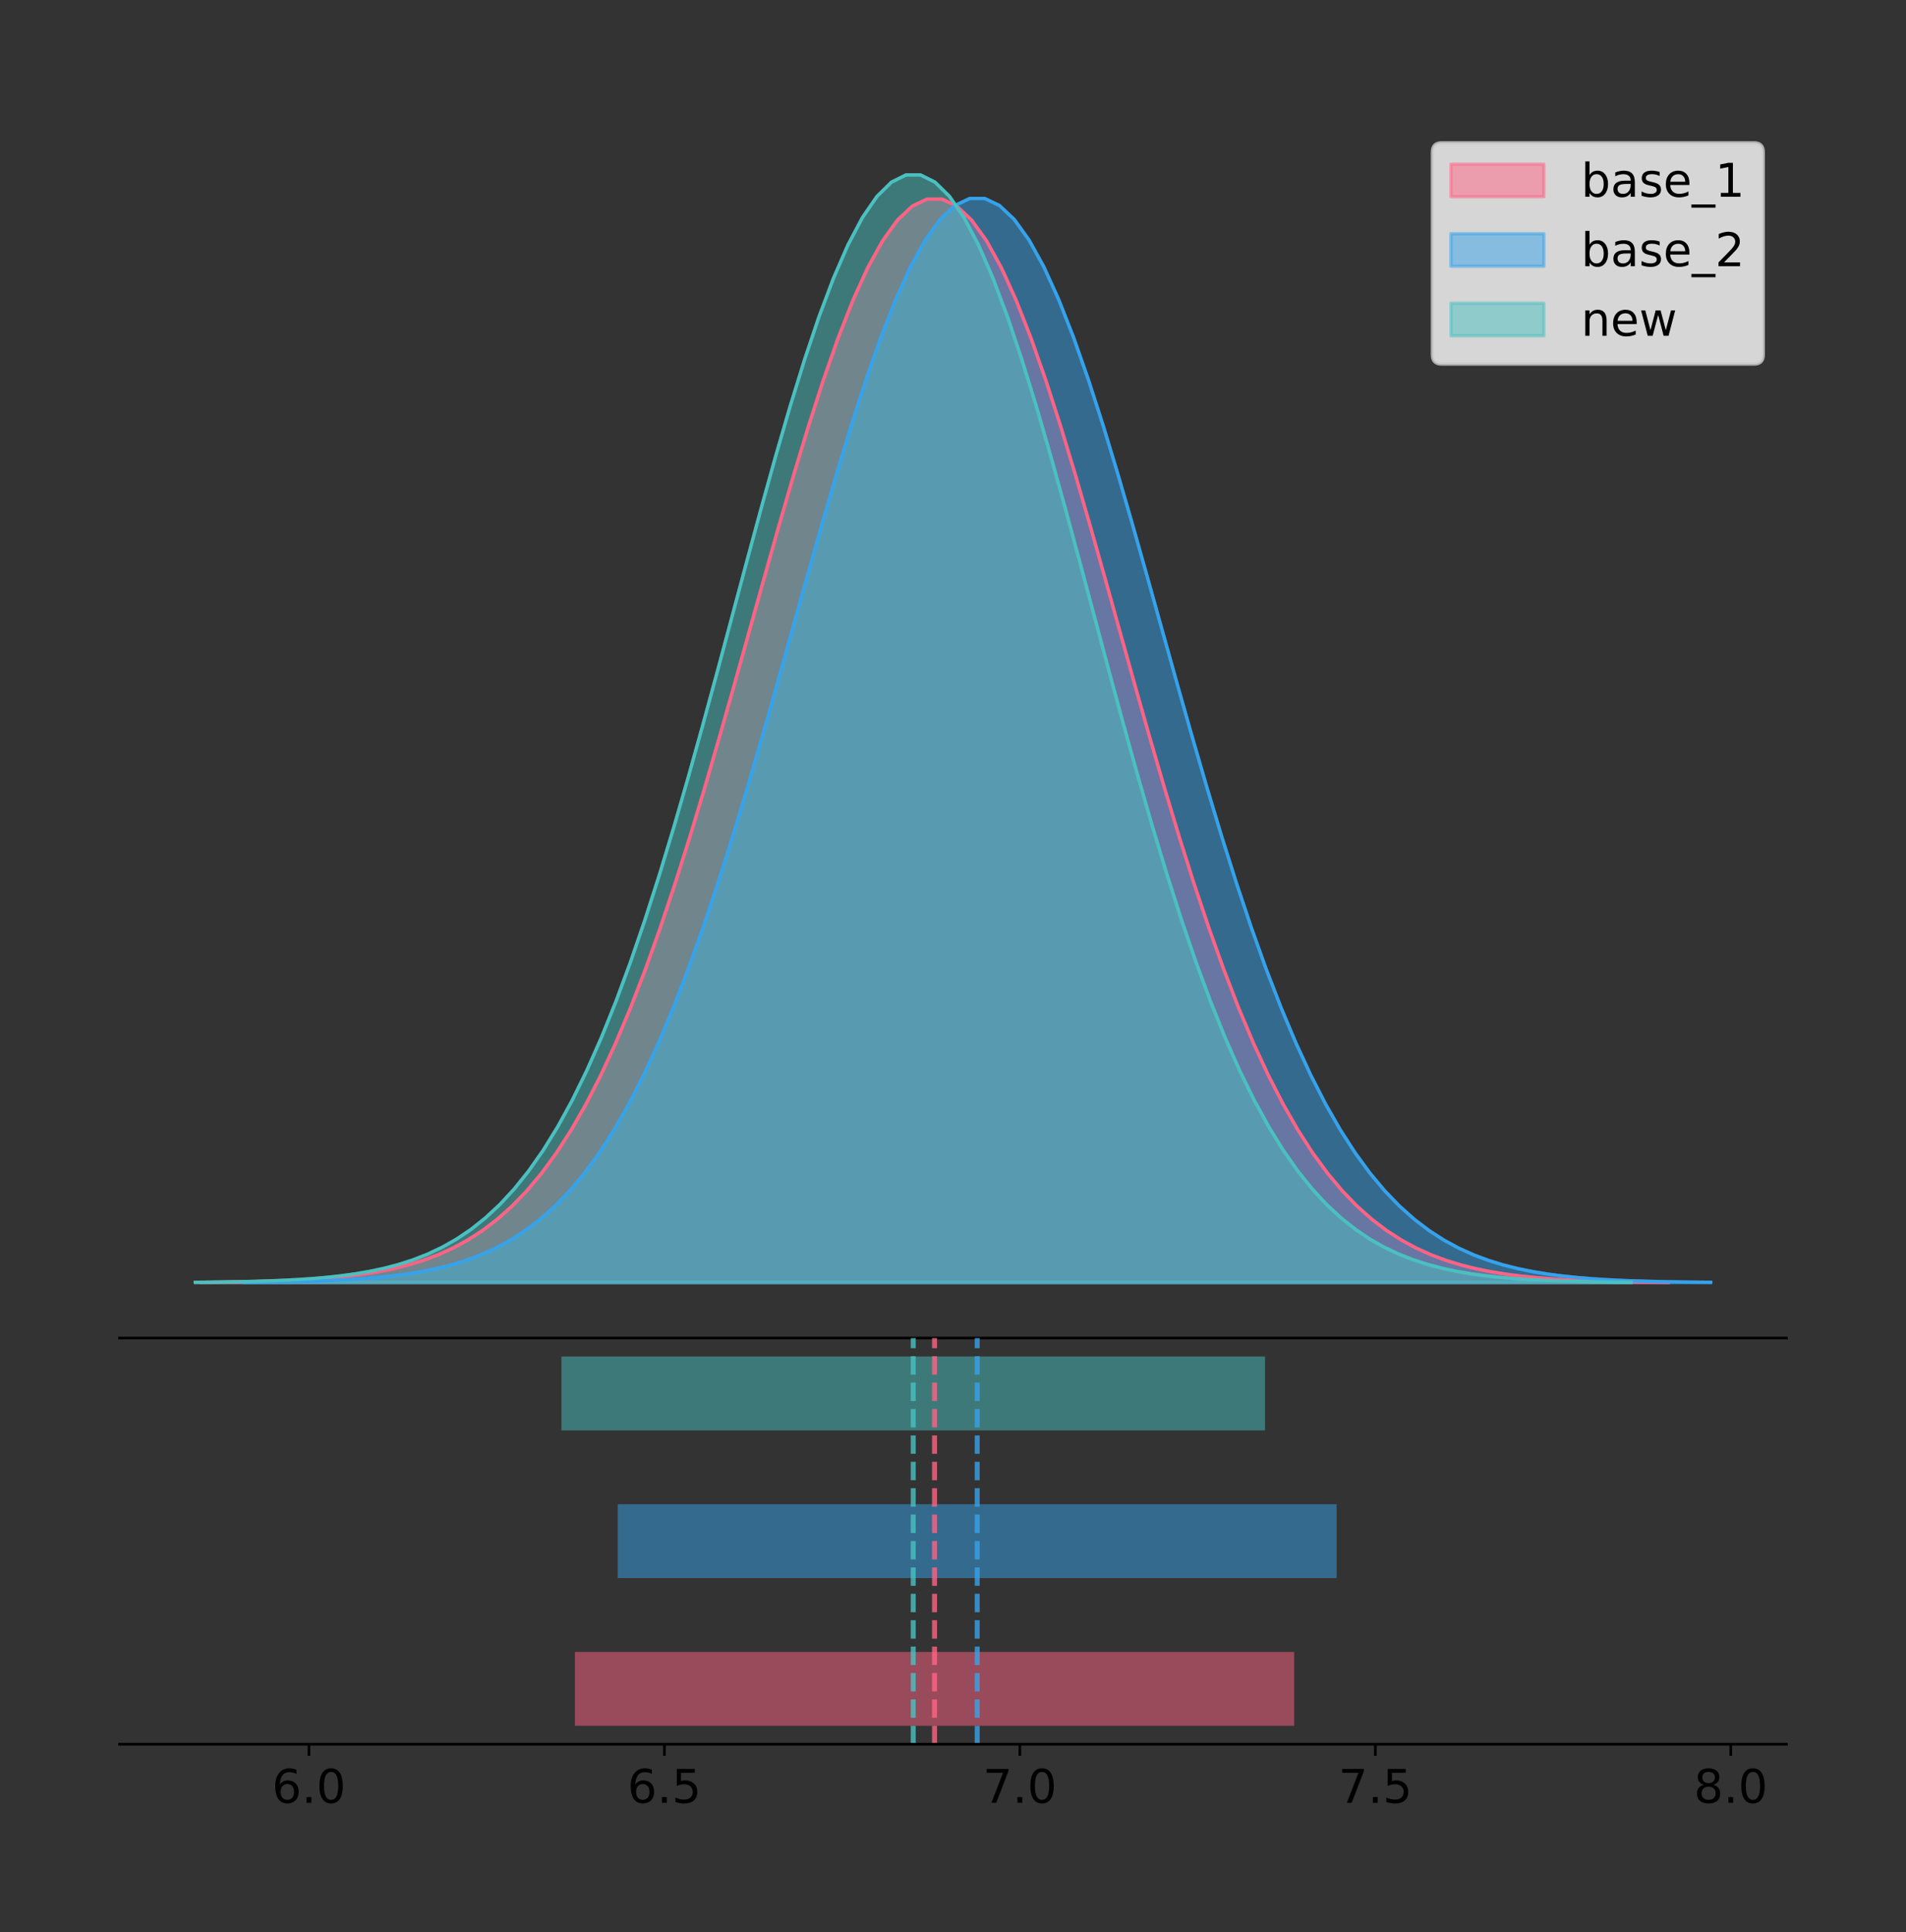 <?xml version="1.0" encoding="utf-8" standalone="no"?>
<!DOCTYPE svg PUBLIC "-//W3C//DTD SVG 1.1//EN"
  "http://www.w3.org/Graphics/SVG/1.1/DTD/svg11.dtd">
<!-- Created with matplotlib (https://matplotlib.org/) -->
<svg height="581.789pt" version="1.1" viewBox="0 0 574.2 581.789" width="574.2pt" xmlns="http://www.w3.org/2000/svg" xmlns:xlink="http://www.w3.org/1999/xlink">
 <rect x="0" y="0" width="574.2" height="581.789" fill="#333333" stroke="none"/>
 <defs>
  <style type="text/css">
*{stroke-linecap:butt;stroke-linejoin:round;}
  </style>
 </defs>
 <g id="figure_1">
  <g id="patch_1">
   <path d="M 0 581.789 
L 574.2 581.789 
L 574.2 0 
L 0 0 
z
" style="fill:none;"/>
  </g>
  <g id="axes_1">
   <g id="patch_2">
    <path d="M 36 402.93 
L 538.2 402.93 
L 538.2 36 
L 36 36 
z
" style="fill:none;"/>
   </g>
   <g id="PolyCollection_1">
    <defs>
     <path d="M 60.433 -195.538 
L 60.433 -195.648 
L 64.9 -195.689 
L 69.366 -195.744 
L 73.833 -195.819 
L 78.3 -195.917 
L 82.767 -196.046 
L 87.234 -196.215 
L 91.701 -196.435 
L 96.168 -196.718 
L 100.635 -197.08 
L 105.102 -197.541 
L 109.568 -198.121 
L 114.035 -198.849 
L 118.502 -199.754 
L 122.969 -200.871 
L 127.436 -202.241 
L 131.903 -203.907 
L 136.37 -205.919 
L 140.837 -208.332 
L 145.303 -211.203 
L 149.77 -214.592 
L 154.237 -218.565 
L 158.704 -223.185 
L 163.171 -228.515 
L 167.638 -234.617 
L 172.105 -241.547 
L 176.572 -249.353 
L 181.039 -258.074 
L 185.505 -267.735 
L 189.972 -278.347 
L 194.439 -289.899 
L 198.906 -302.364 
L 203.373 -315.688 
L 207.84 -329.794 
L 212.307 -344.58 
L 216.774 -359.918 
L 221.241 -375.653 
L 225.707 -391.611 
L 230.174 -407.593 
L 234.641 -423.385 
L 239.108 -438.76 
L 243.575 -453.483 
L 248.042 -467.316 
L 252.509 -480.027 
L 256.976 -491.394 
L 261.442 -501.213 
L 265.909 -509.303 
L 270.376 -515.51 
L 274.843 -519.716 
L 279.31 -521.84 
L 283.777 -521.84 
L 288.244 -519.716 
L 292.711 -515.51 
L 297.178 -509.303 
L 301.644 -501.213 
L 306.111 -491.394 
L 310.578 -480.027 
L 315.045 -467.316 
L 319.512 -453.483 
L 323.979 -438.76 
L 328.446 -423.385 
L 332.913 -407.593 
L 337.379 -391.611 
L 341.846 -375.653 
L 346.313 -359.918 
L 350.78 -344.58 
L 355.247 -329.794 
L 359.714 -315.688 
L 364.181 -302.364 
L 368.648 -289.899 
L 373.115 -278.347 
L 377.581 -267.735 
L 382.048 -258.074 
L 386.515 -249.353 
L 390.982 -241.547 
L 395.449 -234.617 
L 399.916 -228.515 
L 404.383 -223.185 
L 408.85 -218.565 
L 413.316 -214.592 
L 417.783 -211.203 
L 422.25 -208.332 
L 426.717 -205.919 
L 431.184 -203.907 
L 435.651 -202.241 
L 440.118 -200.871 
L 444.585 -199.754 
L 449.052 -198.849 
L 453.518 -198.121 
L 457.985 -197.541 
L 462.452 -197.08 
L 466.919 -196.718 
L 471.386 -196.435 
L 475.853 -196.215 
L 480.32 -196.046 
L 484.787 -195.917 
L 489.254 -195.819 
L 493.72 -195.744 
L 498.187 -195.689 
L 502.654 -195.648 
L 502.654 -195.538 
L 502.654 -195.538 
L 498.187 -195.538 
L 493.72 -195.538 
L 489.254 -195.538 
L 484.787 -195.538 
L 480.32 -195.538 
L 475.853 -195.538 
L 471.386 -195.538 
L 466.919 -195.538 
L 462.452 -195.538 
L 457.985 -195.538 
L 453.518 -195.538 
L 449.052 -195.538 
L 444.585 -195.538 
L 440.118 -195.538 
L 435.651 -195.538 
L 431.184 -195.538 
L 426.717 -195.538 
L 422.25 -195.538 
L 417.783 -195.538 
L 413.316 -195.538 
L 408.85 -195.538 
L 404.383 -195.538 
L 399.916 -195.538 
L 395.449 -195.538 
L 390.982 -195.538 
L 386.515 -195.538 
L 382.048 -195.538 
L 377.581 -195.538 
L 373.115 -195.538 
L 368.648 -195.538 
L 364.181 -195.538 
L 359.714 -195.538 
L 355.247 -195.538 
L 350.78 -195.538 
L 346.313 -195.538 
L 341.846 -195.538 
L 337.379 -195.538 
L 332.913 -195.538 
L 328.446 -195.538 
L 323.979 -195.538 
L 319.512 -195.538 
L 315.045 -195.538 
L 310.578 -195.538 
L 306.111 -195.538 
L 301.644 -195.538 
L 297.178 -195.538 
L 292.711 -195.538 
L 288.244 -195.538 
L 283.777 -195.538 
L 279.31 -195.538 
L 274.843 -195.538 
L 270.376 -195.538 
L 265.909 -195.538 
L 261.442 -195.538 
L 256.976 -195.538 
L 252.509 -195.538 
L 248.042 -195.538 
L 243.575 -195.538 
L 239.108 -195.538 
L 234.641 -195.538 
L 230.174 -195.538 
L 225.707 -195.538 
L 221.241 -195.538 
L 216.774 -195.538 
L 212.307 -195.538 
L 207.84 -195.538 
L 203.373 -195.538 
L 198.906 -195.538 
L 194.439 -195.538 
L 189.972 -195.538 
L 185.505 -195.538 
L 181.039 -195.538 
L 176.572 -195.538 
L 172.105 -195.538 
L 167.638 -195.538 
L 163.171 -195.538 
L 158.704 -195.538 
L 154.237 -195.538 
L 149.77 -195.538 
L 145.303 -195.538 
L 140.837 -195.538 
L 136.37 -195.538 
L 131.903 -195.538 
L 127.436 -195.538 
L 122.969 -195.538 
L 118.502 -195.538 
L 114.035 -195.538 
L 109.568 -195.538 
L 105.102 -195.538 
L 100.635 -195.538 
L 96.168 -195.538 
L 91.701 -195.538 
L 87.234 -195.538 
L 82.767 -195.538 
L 78.3 -195.538 
L 73.833 -195.538 
L 69.366 -195.538 
L 64.9 -195.538 
L 60.433 -195.538 
z
" id="m48d23d16b5" style="stroke:#ff6384;stroke-opacity:0.5;"/>
    </defs>
    <g clip-path="url(#p39733c03fe)">
     <use style="fill:#ff6384;fill-opacity:0.5;stroke:#ff6384;stroke-opacity:0.5;" x="0" xlink:href="#m48d23d16b5" y="581.789"/>
    </g>
   </g>
   <g id="PolyCollection_2">
    <defs>
     <path d="M 73.414 -195.538 
L 73.414 -195.648 
L 77.879 -195.689 
L 82.343 -195.745 
L 86.807 -195.819 
L 91.271 -195.917 
L 95.736 -196.047 
L 100.2 -196.216 
L 104.664 -196.436 
L 109.128 -196.719 
L 113.592 -197.081 
L 118.057 -197.542 
L 122.521 -198.123 
L 126.985 -198.851 
L 131.449 -199.756 
L 135.914 -200.874 
L 140.378 -202.245 
L 144.842 -203.912 
L 149.306 -205.926 
L 153.77 -208.34 
L 158.235 -211.212 
L 162.699 -214.604 
L 167.163 -218.579 
L 171.627 -223.201 
L 176.092 -228.535 
L 180.556 -234.64 
L 185.02 -241.574 
L 189.484 -249.385 
L 193.948 -258.111 
L 198.413 -267.778 
L 202.877 -278.396 
L 207.341 -289.956 
L 211.805 -302.428 
L 216.27 -315.76 
L 220.734 -329.874 
L 225.198 -344.669 
L 229.662 -360.015 
L 234.127 -375.761 
L 238.591 -391.728 
L 243.055 -407.719 
L 247.519 -423.521 
L 251.983 -438.905 
L 256.448 -453.636 
L 260.912 -467.477 
L 265.376 -480.196 
L 269.84 -491.57 
L 274.305 -501.395 
L 278.769 -509.489 
L 283.233 -515.7 
L 287.697 -519.909 
L 292.161 -522.034 
L 296.626 -522.034 
L 301.09 -519.909 
L 305.554 -515.7 
L 310.018 -509.489 
L 314.483 -501.395 
L 318.947 -491.57 
L 323.411 -480.196 
L 327.875 -467.477 
L 332.339 -453.636 
L 336.804 -438.905 
L 341.268 -423.521 
L 345.732 -407.719 
L 350.196 -391.728 
L 354.661 -375.761 
L 359.125 -360.015 
L 363.589 -344.669 
L 368.053 -329.874 
L 372.518 -315.76 
L 376.982 -302.428 
L 381.446 -289.956 
L 385.91 -278.396 
L 390.374 -267.778 
L 394.839 -258.111 
L 399.303 -249.385 
L 403.767 -241.574 
L 408.231 -234.64 
L 412.696 -228.535 
L 417.16 -223.201 
L 421.624 -218.579 
L 426.088 -214.604 
L 430.552 -211.212 
L 435.017 -208.34 
L 439.481 -205.926 
L 443.945 -203.912 
L 448.409 -202.245 
L 452.874 -200.874 
L 457.338 -199.756 
L 461.802 -198.851 
L 466.266 -198.123 
L 470.73 -197.542 
L 475.195 -197.081 
L 479.659 -196.719 
L 484.123 -196.436 
L 488.587 -196.216 
L 493.052 -196.047 
L 497.516 -195.917 
L 501.98 -195.819 
L 506.444 -195.745 
L 510.909 -195.689 
L 515.373 -195.648 
L 515.373 -195.538 
L 515.373 -195.538 
L 510.909 -195.538 
L 506.444 -195.538 
L 501.98 -195.538 
L 497.516 -195.538 
L 493.052 -195.538 
L 488.587 -195.538 
L 484.123 -195.538 
L 479.659 -195.538 
L 475.195 -195.538 
L 470.73 -195.538 
L 466.266 -195.538 
L 461.802 -195.538 
L 457.338 -195.538 
L 452.874 -195.538 
L 448.409 -195.538 
L 443.945 -195.538 
L 439.481 -195.538 
L 435.017 -195.538 
L 430.552 -195.538 
L 426.088 -195.538 
L 421.624 -195.538 
L 417.16 -195.538 
L 412.696 -195.538 
L 408.231 -195.538 
L 403.767 -195.538 
L 399.303 -195.538 
L 394.839 -195.538 
L 390.374 -195.538 
L 385.91 -195.538 
L 381.446 -195.538 
L 376.982 -195.538 
L 372.518 -195.538 
L 368.053 -195.538 
L 363.589 -195.538 
L 359.125 -195.538 
L 354.661 -195.538 
L 350.196 -195.538 
L 345.732 -195.538 
L 341.268 -195.538 
L 336.804 -195.538 
L 332.339 -195.538 
L 327.875 -195.538 
L 323.411 -195.538 
L 318.947 -195.538 
L 314.483 -195.538 
L 310.018 -195.538 
L 305.554 -195.538 
L 301.09 -195.538 
L 296.626 -195.538 
L 292.161 -195.538 
L 287.697 -195.538 
L 283.233 -195.538 
L 278.769 -195.538 
L 274.305 -195.538 
L 269.84 -195.538 
L 265.376 -195.538 
L 260.912 -195.538 
L 256.448 -195.538 
L 251.983 -195.538 
L 247.519 -195.538 
L 243.055 -195.538 
L 238.591 -195.538 
L 234.127 -195.538 
L 229.662 -195.538 
L 225.198 -195.538 
L 220.734 -195.538 
L 216.27 -195.538 
L 211.805 -195.538 
L 207.341 -195.538 
L 202.877 -195.538 
L 198.413 -195.538 
L 193.948 -195.538 
L 189.484 -195.538 
L 185.02 -195.538 
L 180.556 -195.538 
L 176.092 -195.538 
L 171.627 -195.538 
L 167.163 -195.538 
L 162.699 -195.538 
L 158.235 -195.538 
L 153.77 -195.538 
L 149.306 -195.538 
L 144.842 -195.538 
L 140.378 -195.538 
L 135.914 -195.538 
L 131.449 -195.538 
L 126.985 -195.538 
L 122.521 -195.538 
L 118.057 -195.538 
L 113.592 -195.538 
L 109.128 -195.538 
L 104.664 -195.538 
L 100.2 -195.538 
L 95.736 -195.538 
L 91.271 -195.538 
L 86.807 -195.538 
L 82.343 -195.538 
L 77.879 -195.538 
L 73.414 -195.538 
z
" id="m0757a735df" style="stroke:#36a2eb;stroke-opacity:0.5;"/>
    </defs>
    <g clip-path="url(#p39733c03fe)">
     <use style="fill:#36a2eb;fill-opacity:0.5;stroke:#36a2eb;stroke-opacity:0.5;" x="0" xlink:href="#m0757a735df" y="581.789"/>
    </g>
   </g>
   <g id="PolyCollection_3">
    <defs>
     <path d="M 58.827 -195.538 
L 58.827 -195.65 
L 63.197 -195.692 
L 67.566 -195.749 
L 71.936 -195.825 
L 76.305 -195.925 
L 80.675 -196.058 
L 85.044 -196.23 
L 89.414 -196.455 
L 93.783 -196.744 
L 98.153 -197.115 
L 102.522 -197.585 
L 106.892 -198.179 
L 111.261 -198.923 
L 115.631 -199.848 
L 120.001 -200.99 
L 124.37 -202.39 
L 128.74 -204.093 
L 133.109 -206.151 
L 137.479 -208.617 
L 141.848 -211.552 
L 146.218 -215.017 
L 150.587 -219.078 
L 154.957 -223.801 
L 159.326 -229.25 
L 163.696 -235.488 
L 168.065 -242.572 
L 172.435 -250.552 
L 176.804 -259.468 
L 181.174 -269.344 
L 185.543 -280.192 
L 189.913 -292.002 
L 194.282 -304.744 
L 198.652 -318.365 
L 203.021 -332.786 
L 207.391 -347.901 
L 211.76 -363.58 
L 216.13 -379.667 
L 220.499 -395.98 
L 224.869 -412.318 
L 229.238 -428.462 
L 233.608 -444.18 
L 237.977 -459.23 
L 242.347 -473.372 
L 246.717 -486.366 
L 251.086 -497.987 
L 255.456 -508.025 
L 259.825 -516.294 
L 264.195 -522.64 
L 268.564 -526.94 
L 272.934 -529.111 
L 277.303 -529.111 
L 281.673 -526.94 
L 286.042 -522.64 
L 290.412 -516.294 
L 294.781 -508.025 
L 299.151 -497.987 
L 303.52 -486.366 
L 307.89 -473.372 
L 312.259 -459.23 
L 316.629 -444.18 
L 320.998 -428.462 
L 325.368 -412.318 
L 329.737 -395.98 
L 334.107 -379.667 
L 338.476 -363.58 
L 342.846 -347.901 
L 347.215 -332.786 
L 351.585 -318.365 
L 355.954 -304.744 
L 360.324 -292.002 
L 364.693 -280.192 
L 369.063 -269.344 
L 373.433 -259.468 
L 377.802 -250.552 
L 382.172 -242.572 
L 386.541 -235.488 
L 390.911 -229.25 
L 395.28 -223.801 
L 399.65 -219.078 
L 404.019 -215.017 
L 408.389 -211.552 
L 412.758 -208.617 
L 417.128 -206.151 
L 421.497 -204.093 
L 425.867 -202.39 
L 430.236 -200.99 
L 434.606 -199.848 
L 438.975 -198.923 
L 443.345 -198.179 
L 447.714 -197.585 
L 452.084 -197.115 
L 456.453 -196.744 
L 460.823 -196.455 
L 465.192 -196.23 
L 469.562 -196.058 
L 473.931 -195.925 
L 478.301 -195.825 
L 482.67 -195.749 
L 487.04 -195.692 
L 491.409 -195.65 
L 491.409 -195.538 
L 491.409 -195.538 
L 487.04 -195.538 
L 482.67 -195.538 
L 478.301 -195.538 
L 473.931 -195.538 
L 469.562 -195.538 
L 465.192 -195.538 
L 460.823 -195.538 
L 456.453 -195.538 
L 452.084 -195.538 
L 447.714 -195.538 
L 443.345 -195.538 
L 438.975 -195.538 
L 434.606 -195.538 
L 430.236 -195.538 
L 425.867 -195.538 
L 421.497 -195.538 
L 417.128 -195.538 
L 412.758 -195.538 
L 408.389 -195.538 
L 404.019 -195.538 
L 399.65 -195.538 
L 395.28 -195.538 
L 390.911 -195.538 
L 386.541 -195.538 
L 382.172 -195.538 
L 377.802 -195.538 
L 373.433 -195.538 
L 369.063 -195.538 
L 364.693 -195.538 
L 360.324 -195.538 
L 355.954 -195.538 
L 351.585 -195.538 
L 347.215 -195.538 
L 342.846 -195.538 
L 338.476 -195.538 
L 334.107 -195.538 
L 329.737 -195.538 
L 325.368 -195.538 
L 320.998 -195.538 
L 316.629 -195.538 
L 312.259 -195.538 
L 307.89 -195.538 
L 303.52 -195.538 
L 299.151 -195.538 
L 294.781 -195.538 
L 290.412 -195.538 
L 286.042 -195.538 
L 281.673 -195.538 
L 277.303 -195.538 
L 272.934 -195.538 
L 268.564 -195.538 
L 264.195 -195.538 
L 259.825 -195.538 
L 255.456 -195.538 
L 251.086 -195.538 
L 246.717 -195.538 
L 242.347 -195.538 
L 237.977 -195.538 
L 233.608 -195.538 
L 229.238 -195.538 
L 224.869 -195.538 
L 220.499 -195.538 
L 216.13 -195.538 
L 211.76 -195.538 
L 207.391 -195.538 
L 203.021 -195.538 
L 198.652 -195.538 
L 194.282 -195.538 
L 189.913 -195.538 
L 185.543 -195.538 
L 181.174 -195.538 
L 176.804 -195.538 
L 172.435 -195.538 
L 168.065 -195.538 
L 163.696 -195.538 
L 159.326 -195.538 
L 154.957 -195.538 
L 150.587 -195.538 
L 146.218 -195.538 
L 141.848 -195.538 
L 137.479 -195.538 
L 133.109 -195.538 
L 128.74 -195.538 
L 124.37 -195.538 
L 120.001 -195.538 
L 115.631 -195.538 
L 111.261 -195.538 
L 106.892 -195.538 
L 102.522 -195.538 
L 98.153 -195.538 
L 93.783 -195.538 
L 89.414 -195.538 
L 85.044 -195.538 
L 80.675 -195.538 
L 76.305 -195.538 
L 71.936 -195.538 
L 67.566 -195.538 
L 63.197 -195.538 
L 58.827 -195.538 
z
" id="m1799d0a612" style="stroke:#4bc0c0;stroke-opacity:0.5;"/>
    </defs>
    <g clip-path="url(#p39733c03fe)">
     <use style="fill:#4bc0c0;fill-opacity:0.5;stroke:#4bc0c0;stroke-opacity:0.5;" x="0" xlink:href="#m1799d0a612" y="581.789"/>
    </g>
   </g>
   <g id="line2d_1">
    <path clip-path="url(#p39733c03fe)" d="M 60.433 386.142 
L 64.9 386.101 
L 69.366 386.045 
L 73.833 385.971 
L 78.3 385.873 
L 82.767 385.743 
L 87.234 385.574 
L 91.701 385.354 
L 96.168 385.071 
L 100.635 384.709 
L 105.102 384.249 
L 109.568 383.668 
L 114.035 382.94 
L 118.502 382.035 
L 122.969 380.918 
L 127.436 379.549 
L 131.903 377.882 
L 136.37 375.87 
L 140.837 373.457 
L 145.303 370.587 
L 149.77 367.197 
L 154.237 363.224 
L 158.704 358.605 
L 163.171 353.274 
L 167.638 347.172 
L 172.105 340.242 
L 176.572 332.436 
L 181.039 323.715 
L 185.505 314.054 
L 189.972 303.443 
L 194.439 291.89 
L 198.906 279.425 
L 203.373 266.101 
L 207.84 251.995 
L 212.307 237.209 
L 216.774 221.872 
L 221.241 206.136 
L 225.707 190.178 
L 230.174 174.196 
L 234.641 158.404 
L 239.108 143.029 
L 243.575 128.307 
L 248.042 114.474 
L 252.509 101.763 
L 256.976 90.395 
L 261.442 80.576 
L 265.909 72.487 
L 270.376 66.28 
L 274.843 62.073 
L 279.31 59.95 
L 283.777 59.95 
L 288.244 62.073 
L 292.711 66.28 
L 297.178 72.487 
L 301.644 80.576 
L 306.111 90.395 
L 310.578 101.763 
L 315.045 114.474 
L 319.512 128.307 
L 323.979 143.029 
L 328.446 158.404 
L 332.913 174.196 
L 337.379 190.178 
L 341.846 206.136 
L 346.313 221.872 
L 350.78 237.209 
L 355.247 251.995 
L 359.714 266.101 
L 364.181 279.425 
L 368.648 291.89 
L 373.115 303.443 
L 377.581 314.054 
L 382.048 323.715 
L 386.515 332.436 
L 390.982 340.242 
L 395.449 347.172 
L 399.916 353.274 
L 404.383 358.605 
L 408.85 363.224 
L 413.316 367.197 
L 417.783 370.587 
L 422.25 373.457 
L 426.717 375.87 
L 431.184 377.882 
L 435.651 379.549 
L 440.118 380.918 
L 444.585 382.035 
L 449.052 382.94 
L 453.518 383.668 
L 457.985 384.249 
L 462.452 384.709 
L 466.919 385.071 
L 471.386 385.354 
L 475.853 385.574 
L 480.32 385.743 
L 484.787 385.873 
L 489.254 385.971 
L 493.72 386.045 
L 498.187 386.101 
L 502.654 386.142 
" style="fill:none;stroke:#ff6384;stroke-linecap:square;"/>
   </g>
   <g id="line2d_2">
    <path clip-path="url(#p39733c03fe)" d="M 73.414 386.142 
L 77.879 386.1 
L 82.343 386.045 
L 86.807 385.971 
L 91.271 385.872 
L 95.736 385.743 
L 100.2 385.574 
L 104.664 385.354 
L 109.128 385.071 
L 113.592 384.708 
L 118.057 384.248 
L 122.521 383.666 
L 126.985 382.938 
L 131.449 382.033 
L 135.914 380.915 
L 140.378 379.545 
L 144.842 377.877 
L 149.306 375.864 
L 153.77 373.45 
L 158.235 370.578 
L 162.699 367.186 
L 167.163 363.211 
L 171.627 358.588 
L 176.092 353.255 
L 180.556 347.149 
L 185.02 340.215 
L 189.484 332.404 
L 193.948 323.678 
L 198.413 314.011 
L 202.877 303.393 
L 207.341 291.834 
L 211.805 279.362 
L 216.27 266.03 
L 220.734 251.915 
L 225.198 237.121 
L 229.662 221.774 
L 234.127 206.029 
L 238.591 190.062 
L 243.055 174.07 
L 247.519 158.268 
L 251.983 142.884 
L 256.448 128.153 
L 260.912 114.312 
L 265.376 101.593 
L 269.84 90.219 
L 274.305 80.394 
L 278.769 72.3 
L 283.233 66.089 
L 287.697 61.88 
L 292.161 59.755 
L 296.626 59.755 
L 301.09 61.88 
L 305.554 66.089 
L 310.018 72.3 
L 314.483 80.394 
L 318.947 90.219 
L 323.411 101.593 
L 327.875 114.312 
L 332.339 128.153 
L 336.804 142.884 
L 341.268 158.268 
L 345.732 174.07 
L 350.196 190.062 
L 354.661 206.029 
L 359.125 221.774 
L 363.589 237.121 
L 368.053 251.915 
L 372.518 266.03 
L 376.982 279.362 
L 381.446 291.834 
L 385.91 303.393 
L 390.374 314.011 
L 394.839 323.678 
L 399.303 332.404 
L 403.767 340.215 
L 408.231 347.149 
L 412.696 353.255 
L 417.16 358.588 
L 421.624 363.211 
L 426.088 367.186 
L 430.552 370.578 
L 435.017 373.45 
L 439.481 375.864 
L 443.945 377.877 
L 448.409 379.545 
L 452.874 380.915 
L 457.338 382.033 
L 461.802 382.938 
L 466.266 383.666 
L 470.73 384.248 
L 475.195 384.708 
L 479.659 385.071 
L 484.123 385.354 
L 488.587 385.574 
L 493.052 385.743 
L 497.516 385.872 
L 501.98 385.971 
L 506.444 386.045 
L 510.909 386.1 
L 515.373 386.142 
" style="fill:none;stroke:#36a2eb;stroke-linecap:square;"/>
   </g>
   <g id="line2d_3">
    <path clip-path="url(#p39733c03fe)" d="M 58.827 386.139 
L 63.197 386.097 
L 67.566 386.04 
L 71.936 385.965 
L 76.305 385.864 
L 80.675 385.732 
L 85.044 385.559 
L 89.414 385.334 
L 93.783 385.045 
L 98.153 384.675 
L 102.522 384.204 
L 106.892 383.61 
L 111.261 382.867 
L 115.631 381.941 
L 120.001 380.799 
L 124.37 379.399 
L 128.74 377.696 
L 133.109 375.639 
L 137.479 373.172 
L 141.848 370.238 
L 146.218 366.772 
L 150.587 362.711 
L 154.957 357.989 
L 159.326 352.539 
L 163.696 346.301 
L 168.065 339.217 
L 172.435 331.237 
L 176.804 322.322 
L 181.174 312.445 
L 185.543 301.597 
L 189.913 289.787 
L 194.282 277.045 
L 198.652 263.424 
L 203.021 249.004 
L 207.391 233.888 
L 211.76 218.209 
L 216.13 202.123 
L 220.499 185.809 
L 224.869 169.471 
L 229.238 153.327 
L 233.608 137.61 
L 237.977 122.559 
L 242.347 108.418 
L 246.717 95.423 
L 251.086 83.803 
L 255.456 73.765 
L 259.825 65.495 
L 264.195 59.15 
L 268.564 54.85 
L 272.934 52.679 
L 277.303 52.679 
L 281.673 54.85 
L 286.042 59.15 
L 290.412 65.495 
L 294.781 73.765 
L 299.151 83.803 
L 303.52 95.423 
L 307.89 108.418 
L 312.259 122.559 
L 316.629 137.61 
L 320.998 153.327 
L 325.368 169.471 
L 329.737 185.809 
L 334.107 202.123 
L 338.476 218.209 
L 342.846 233.888 
L 347.215 249.004 
L 351.585 263.424 
L 355.954 277.045 
L 360.324 289.787 
L 364.693 301.597 
L 369.063 312.445 
L 373.433 322.322 
L 377.802 331.237 
L 382.172 339.217 
L 386.541 346.301 
L 390.911 352.539 
L 395.28 357.989 
L 399.65 362.711 
L 404.019 366.772 
L 408.389 370.238 
L 412.758 373.172 
L 417.128 375.639 
L 421.497 377.696 
L 425.867 379.399 
L 430.236 380.799 
L 434.606 381.941 
L 438.975 382.867 
L 443.345 383.61 
L 447.714 384.204 
L 452.084 384.675 
L 456.453 385.045 
L 460.823 385.334 
L 465.192 385.559 
L 469.562 385.732 
L 473.931 385.864 
L 478.301 385.965 
L 482.67 386.04 
L 487.04 386.097 
L 491.409 386.139 
" style="fill:none;stroke:#4bc0c0;stroke-linecap:square;"/>
   </g>
   <g id="patch_3">
    <path d="M 36 402.93 
L 538.2 402.93 
" style="fill:none;stroke:#000000;stroke-linecap:square;stroke-linejoin:miter;stroke-width:0.8;"/>
   </g>
   <g id="legend_1">
    <g id="patch_4">
     <path d="M 434.318 109.627 
L 528.4 109.627 
Q 531.2 109.627 531.2 106.827 
L 531.2 45.8 
Q 531.2 43 528.4 43 
L 434.318 43 
Q 431.518 43 431.518 45.8 
L 431.518 106.827 
Q 431.518 109.627 434.318 109.627 
z
" style="fill:#ffffff;opacity:0.8;stroke:#cccccc;stroke-linejoin:miter;"/>
    </g>
    <g id="patch_5">
     <path d="M 437.118 59.238 
L 465.118 59.238 
L 465.118 49.438 
L 437.118 49.438 
z
" style="fill:#ff6384;opacity:0.5;stroke:#ff6384;stroke-linejoin:miter;"/>
    </g>
    <g id="text_1">
     <!-- base_1 -->
     <defs>
      <path d="M 48.688 27.297 
Q 48.688 37.203 44.609 42.844 
Q 40.531 48.484 33.406 48.484 
Q 26.266 48.484 22.188 42.844 
Q 18.109 37.203 18.109 27.297 
Q 18.109 17.391 22.188 11.75 
Q 26.266 6.109 33.406 6.109 
Q 40.531 6.109 44.609 11.75 
Q 48.688 17.391 48.688 27.297 
z
M 18.109 46.391 
Q 20.953 51.266 25.266 53.625 
Q 29.594 56 35.594 56 
Q 45.562 56 51.781 48.094 
Q 58.016 40.188 58.016 27.297 
Q 58.016 14.406 51.781 6.484 
Q 45.562 -1.422 35.594 -1.422 
Q 29.594 -1.422 25.266 0.953 
Q 20.953 3.328 18.109 8.203 
L 18.109 0 
L 9.078 0 
L 9.078 75.984 
L 18.109 75.984 
z
" id="DejaVuSans-98"/>
      <path d="M 34.281 27.484 
Q 23.391 27.484 19.188 25 
Q 14.984 22.516 14.984 16.5 
Q 14.984 11.719 18.141 8.906 
Q 21.297 6.109 26.703 6.109 
Q 34.188 6.109 38.703 11.406 
Q 43.219 16.703 43.219 25.484 
L 43.219 27.484 
z
M 52.203 31.203 
L 52.203 0 
L 43.219 0 
L 43.219 8.297 
Q 40.141 3.328 35.547 0.953 
Q 30.953 -1.422 24.312 -1.422 
Q 15.922 -1.422 10.953 3.297 
Q 6 8.016 6 15.922 
Q 6 25.141 12.172 29.828 
Q 18.359 34.516 30.609 34.516 
L 43.219 34.516 
L 43.219 35.406 
Q 43.219 41.609 39.141 45 
Q 35.062 48.391 27.688 48.391 
Q 23 48.391 18.547 47.266 
Q 14.109 46.141 10.016 43.891 
L 10.016 52.203 
Q 14.938 54.109 19.578 55.047 
Q 24.219 56 28.609 56 
Q 40.484 56 46.344 49.844 
Q 52.203 43.703 52.203 31.203 
z
" id="DejaVuSans-97"/>
      <path d="M 44.281 53.078 
L 44.281 44.578 
Q 40.484 46.531 36.375 47.5 
Q 32.281 48.484 27.875 48.484 
Q 21.188 48.484 17.844 46.438 
Q 14.5 44.391 14.5 40.281 
Q 14.5 37.156 16.891 35.375 
Q 19.281 33.594 26.516 31.984 
L 29.594 31.297 
Q 39.156 29.25 43.188 25.516 
Q 47.219 21.781 47.219 15.094 
Q 47.219 7.469 41.188 3.016 
Q 35.156 -1.422 24.609 -1.422 
Q 20.219 -1.422 15.453 -0.562 
Q 10.688 0.297 5.422 2 
L 5.422 11.281 
Q 10.406 8.688 15.234 7.391 
Q 20.062 6.109 24.812 6.109 
Q 31.156 6.109 34.562 8.281 
Q 37.984 10.453 37.984 14.406 
Q 37.984 18.062 35.516 20.016 
Q 33.062 21.969 24.703 23.781 
L 21.578 24.516 
Q 13.234 26.266 9.516 29.906 
Q 5.812 33.547 5.812 39.891 
Q 5.812 47.609 11.281 51.797 
Q 16.75 56 26.812 56 
Q 31.781 56 36.172 55.266 
Q 40.578 54.547 44.281 53.078 
z
" id="DejaVuSans-115"/>
      <path d="M 56.203 29.594 
L 56.203 25.203 
L 14.891 25.203 
Q 15.484 15.922 20.484 11.062 
Q 25.484 6.203 34.422 6.203 
Q 39.594 6.203 44.453 7.469 
Q 49.312 8.734 54.109 11.281 
L 54.109 2.781 
Q 49.266 0.734 44.188 -0.344 
Q 39.109 -1.422 33.891 -1.422 
Q 20.797 -1.422 13.156 6.188 
Q 5.516 13.812 5.516 26.812 
Q 5.516 40.234 12.766 48.109 
Q 20.016 56 32.328 56 
Q 43.359 56 49.781 48.891 
Q 56.203 41.797 56.203 29.594 
z
M 47.219 32.234 
Q 47.125 39.594 43.094 43.984 
Q 39.062 48.391 32.422 48.391 
Q 24.906 48.391 20.391 44.141 
Q 15.875 39.891 15.188 32.172 
z
" id="DejaVuSans-101"/>
      <path d="M 50.984 -16.609 
L 50.984 -23.578 
L -0.984 -23.578 
L -0.984 -16.609 
z
" id="DejaVuSans-95"/>
      <path d="M 12.406 8.297 
L 28.516 8.297 
L 28.516 63.922 
L 10.984 60.406 
L 10.984 69.391 
L 28.422 72.906 
L 38.281 72.906 
L 38.281 8.297 
L 54.391 8.297 
L 54.391 0 
L 12.406 0 
z
" id="DejaVuSans-49"/>
     </defs>
     <g transform="translate(476.318 59.238)scale(0.14 -0.14)">
      <use xlink:href="#DejaVuSans-98"/>
      <use x="63.477" xlink:href="#DejaVuSans-97"/>
      <use x="124.756" xlink:href="#DejaVuSans-115"/>
      <use x="176.855" xlink:href="#DejaVuSans-101"/>
      <use x="238.379" xlink:href="#DejaVuSans-95"/>
      <use x="288.379" xlink:href="#DejaVuSans-49"/>
     </g>
    </g>
    <g id="patch_6">
     <path d="M 437.118 80.177 
L 465.118 80.177 
L 465.118 70.377 
L 437.118 70.377 
z
" style="fill:#36a2eb;opacity:0.5;stroke:#36a2eb;stroke-linejoin:miter;"/>
    </g>
    <g id="text_2">
     <!-- base_2 -->
     <defs>
      <path d="M 19.188 8.297 
L 53.609 8.297 
L 53.609 0 
L 7.328 0 
L 7.328 8.297 
Q 12.938 14.109 22.625 23.891 
Q 32.328 33.688 34.812 36.531 
Q 39.547 41.844 41.422 45.531 
Q 43.312 49.219 43.312 52.781 
Q 43.312 58.594 39.234 62.25 
Q 35.156 65.922 28.609 65.922 
Q 23.969 65.922 18.812 64.312 
Q 13.672 62.703 7.812 59.422 
L 7.812 69.391 
Q 13.766 71.781 18.938 73 
Q 24.125 74.219 28.422 74.219 
Q 39.75 74.219 46.484 68.547 
Q 53.219 62.891 53.219 53.422 
Q 53.219 48.922 51.531 44.891 
Q 49.859 40.875 45.406 35.406 
Q 44.188 33.984 37.641 27.219 
Q 31.109 20.453 19.188 8.297 
z
" id="DejaVuSans-50"/>
     </defs>
     <g transform="translate(476.318 80.177)scale(0.14 -0.14)">
      <use xlink:href="#DejaVuSans-98"/>
      <use x="63.477" xlink:href="#DejaVuSans-97"/>
      <use x="124.756" xlink:href="#DejaVuSans-115"/>
      <use x="176.855" xlink:href="#DejaVuSans-101"/>
      <use x="238.379" xlink:href="#DejaVuSans-95"/>
      <use x="288.379" xlink:href="#DejaVuSans-50"/>
     </g>
    </g>
    <g id="patch_7">
     <path d="M 437.118 101.115 
L 465.118 101.115 
L 465.118 91.315 
L 437.118 91.315 
z
" style="fill:#4bc0c0;opacity:0.5;stroke:#4bc0c0;stroke-linejoin:miter;"/>
    </g>
    <g id="text_3">
     <!-- new -->
     <defs>
      <path d="M 54.891 33.016 
L 54.891 0 
L 45.906 0 
L 45.906 32.719 
Q 45.906 40.484 42.875 44.328 
Q 39.844 48.188 33.797 48.188 
Q 26.516 48.188 22.312 43.547 
Q 18.109 38.922 18.109 30.906 
L 18.109 0 
L 9.078 0 
L 9.078 54.688 
L 18.109 54.688 
L 18.109 46.188 
Q 21.344 51.125 25.703 53.562 
Q 30.078 56 35.797 56 
Q 45.219 56 50.047 50.172 
Q 54.891 44.344 54.891 33.016 
z
" id="DejaVuSans-110"/>
      <path d="M 4.203 54.688 
L 13.188 54.688 
L 24.422 12.016 
L 35.594 54.688 
L 46.188 54.688 
L 57.422 12.016 
L 68.609 54.688 
L 77.594 54.688 
L 63.281 0 
L 52.688 0 
L 40.922 44.828 
L 29.109 0 
L 18.5 0 
z
" id="DejaVuSans-119"/>
     </defs>
     <g transform="translate(476.318 101.115)scale(0.14 -0.14)">
      <use xlink:href="#DejaVuSans-110"/>
      <use x="63.379" xlink:href="#DejaVuSans-101"/>
      <use x="124.902" xlink:href="#DejaVuSans-119"/>
     </g>
    </g>
   </g>
  </g>
  <g id="axes_2">
   <g id="patch_8">
    <path d="M 36 525.24 
L 538.2 525.24 
L 538.2 402.93 
L 36 402.93 
z
" style="fill:none;"/>
   </g>
   <g id="patch_9">
    <path clip-path="url(#p60d7963367)" d="M 173.199 519.68 
L 389.888 519.68 
L 389.888 497.442 
L 173.199 497.442 
z
" style="fill:#ff6384;opacity:0.5;"/>
   </g>
   <g id="patch_10">
    <path clip-path="url(#p60d7963367)" d="M 186.114 475.204 
L 402.673 475.204 
L 402.673 452.966 
L 186.114 452.966 
z
" style="fill:#36a2eb;opacity:0.5;"/>
   </g>
   <g id="patch_11">
    <path clip-path="url(#p60d7963367)" d="M 169.136 430.728 
L 381.101 430.728 
L 381.101 408.49 
L 169.136 408.49 
z
" style="fill:#4bc0c0;opacity:0.5;"/>
   </g>
   <g id="matplotlib.axis_1">
    <g id="xtick_1">
     <g id="line2d_4">
      <defs>
       <path d="M 0 0 
L 0 3.5 
" id="m548a098c3f" style="stroke:#000000;stroke-width:0.8;"/>
      </defs>
      <g>
       <use style="stroke:#000000;stroke-width:0.8;" x="93.075" xlink:href="#m548a098c3f" y="525.24"/>
      </g>
     </g>
     <g id="text_4">
      <!-- 6.0 -->
      <defs>
       <path d="M 33.016 40.375 
Q 26.375 40.375 22.484 35.828 
Q 18.609 31.297 18.609 23.391 
Q 18.609 15.531 22.484 10.953 
Q 26.375 6.391 33.016 6.391 
Q 39.656 6.391 43.531 10.953 
Q 47.406 15.531 47.406 23.391 
Q 47.406 31.297 43.531 35.828 
Q 39.656 40.375 33.016 40.375 
z
M 52.594 71.297 
L 52.594 62.312 
Q 48.875 64.062 45.094 64.984 
Q 41.312 65.922 37.594 65.922 
Q 27.828 65.922 22.672 59.328 
Q 17.531 52.734 16.797 39.406 
Q 19.672 43.656 24.016 45.922 
Q 28.375 48.188 33.594 48.188 
Q 44.578 48.188 50.953 41.516 
Q 57.328 34.859 57.328 23.391 
Q 57.328 12.156 50.688 5.359 
Q 44.047 -1.422 33.016 -1.422 
Q 20.359 -1.422 13.672 8.266 
Q 6.984 17.969 6.984 36.375 
Q 6.984 53.656 15.188 63.938 
Q 23.391 74.219 37.203 74.219 
Q 40.922 74.219 44.703 73.484 
Q 48.484 72.75 52.594 71.297 
z
" id="DejaVuSans-54"/>
       <path d="M 10.688 12.406 
L 21 12.406 
L 21 0 
L 10.688 0 
z
" id="DejaVuSans-46"/>
       <path d="M 31.781 66.406 
Q 24.172 66.406 20.328 58.906 
Q 16.5 51.422 16.5 36.375 
Q 16.5 21.391 20.328 13.891 
Q 24.172 6.391 31.781 6.391 
Q 39.453 6.391 43.281 13.891 
Q 47.125 21.391 47.125 36.375 
Q 47.125 51.422 43.281 58.906 
Q 39.453 66.406 31.781 66.406 
z
M 31.781 74.219 
Q 44.047 74.219 50.516 64.516 
Q 56.984 54.828 56.984 36.375 
Q 56.984 17.969 50.516 8.266 
Q 44.047 -1.422 31.781 -1.422 
Q 19.531 -1.422 13.062 8.266 
Q 6.594 17.969 6.594 36.375 
Q 6.594 54.828 13.062 64.516 
Q 19.531 74.219 31.781 74.219 
z
" id="DejaVuSans-48"/>
      </defs>
      <g transform="translate(81.943 542.878)scale(0.14 -0.14)">
       <use xlink:href="#DejaVuSans-54"/>
       <use x="63.623" xlink:href="#DejaVuSans-46"/>
       <use x="95.41" xlink:href="#DejaVuSans-48"/>
      </g>
     </g>
    </g>
    <g id="xtick_2">
     <g id="line2d_5">
      <g>
       <use style="stroke:#000000;stroke-width:0.8;" x="200.159" xlink:href="#m548a098c3f" y="525.24"/>
      </g>
     </g>
     <g id="text_5">
      <!-- 6.5 -->
      <defs>
       <path d="M 10.797 72.906 
L 49.516 72.906 
L 49.516 64.594 
L 19.828 64.594 
L 19.828 46.734 
Q 21.969 47.469 24.109 47.828 
Q 26.266 48.188 28.422 48.188 
Q 40.625 48.188 47.75 41.5 
Q 54.891 34.812 54.891 23.391 
Q 54.891 11.625 47.562 5.094 
Q 40.234 -1.422 26.906 -1.422 
Q 22.312 -1.422 17.547 -0.641 
Q 12.797 0.141 7.719 1.703 
L 7.719 11.625 
Q 12.109 9.234 16.797 8.062 
Q 21.484 6.891 26.703 6.891 
Q 35.156 6.891 40.078 11.328 
Q 45.016 15.766 45.016 23.391 
Q 45.016 31 40.078 35.438 
Q 35.156 39.891 26.703 39.891 
Q 22.75 39.891 18.812 39.016 
Q 14.891 38.141 10.797 36.281 
z
" id="DejaVuSans-53"/>
      </defs>
      <g transform="translate(189.027 542.878)scale(0.14 -0.14)">
       <use xlink:href="#DejaVuSans-54"/>
       <use x="63.623" xlink:href="#DejaVuSans-46"/>
       <use x="95.41" xlink:href="#DejaVuSans-53"/>
      </g>
     </g>
    </g>
    <g id="xtick_3">
     <g id="line2d_6">
      <g>
       <use style="stroke:#000000;stroke-width:0.8;" x="307.244" xlink:href="#m548a098c3f" y="525.24"/>
      </g>
     </g>
     <g id="text_6">
      <!-- 7.0 -->
      <defs>
       <path d="M 8.203 72.906 
L 55.078 72.906 
L 55.078 68.703 
L 28.609 0 
L 18.312 0 
L 43.219 64.594 
L 8.203 64.594 
z
" id="DejaVuSans-55"/>
      </defs>
      <g transform="translate(296.111 542.878)scale(0.14 -0.14)">
       <use xlink:href="#DejaVuSans-55"/>
       <use x="63.623" xlink:href="#DejaVuSans-46"/>
       <use x="95.41" xlink:href="#DejaVuSans-48"/>
      </g>
     </g>
    </g>
    <g id="xtick_4">
     <g id="line2d_7">
      <g>
       <use style="stroke:#000000;stroke-width:0.8;" x="414.328" xlink:href="#m548a098c3f" y="525.24"/>
      </g>
     </g>
     <g id="text_7">
      <!-- 7.5 -->
      <g transform="translate(403.196 542.878)scale(0.14 -0.14)">
       <use xlink:href="#DejaVuSans-55"/>
       <use x="63.623" xlink:href="#DejaVuSans-46"/>
       <use x="95.41" xlink:href="#DejaVuSans-53"/>
      </g>
     </g>
    </g>
    <g id="xtick_5">
     <g id="line2d_8">
      <g>
       <use style="stroke:#000000;stroke-width:0.8;" x="521.412" xlink:href="#m548a098c3f" y="525.24"/>
      </g>
     </g>
     <g id="text_8">
      <!-- 8.0 -->
      <defs>
       <path d="M 31.781 34.625 
Q 24.75 34.625 20.719 30.859 
Q 16.703 27.094 16.703 20.516 
Q 16.703 13.922 20.719 10.156 
Q 24.75 6.391 31.781 6.391 
Q 38.812 6.391 42.859 10.172 
Q 46.922 13.969 46.922 20.516 
Q 46.922 27.094 42.891 30.859 
Q 38.875 34.625 31.781 34.625 
z
M 21.922 38.812 
Q 15.578 40.375 12.031 44.719 
Q 8.5 49.078 8.5 55.328 
Q 8.5 64.062 14.719 69.141 
Q 20.953 74.219 31.781 74.219 
Q 42.672 74.219 48.875 69.141 
Q 55.078 64.062 55.078 55.328 
Q 55.078 49.078 51.531 44.719 
Q 48 40.375 41.703 38.812 
Q 48.828 37.156 52.797 32.312 
Q 56.781 27.484 56.781 20.516 
Q 56.781 9.906 50.312 4.234 
Q 43.844 -1.422 31.781 -1.422 
Q 19.734 -1.422 13.25 4.234 
Q 6.781 9.906 6.781 20.516 
Q 6.781 27.484 10.781 32.312 
Q 14.797 37.156 21.922 38.812 
z
M 18.312 54.391 
Q 18.312 48.734 21.844 45.562 
Q 25.391 42.391 31.781 42.391 
Q 38.141 42.391 41.719 45.562 
Q 45.312 48.734 45.312 54.391 
Q 45.312 60.062 41.719 63.234 
Q 38.141 66.406 31.781 66.406 
Q 25.391 66.406 21.844 63.234 
Q 18.312 60.062 18.312 54.391 
z
" id="DejaVuSans-56"/>
      </defs>
      <g transform="translate(510.28 542.878)scale(0.14 -0.14)">
       <use xlink:href="#DejaVuSans-56"/>
       <use x="63.623" xlink:href="#DejaVuSans-46"/>
       <use x="95.41" xlink:href="#DejaVuSans-48"/>
      </g>
     </g>
    </g>
   </g>
   <g id="line2d_9">
    <path clip-path="url(#p60d7963367)" d="M 281.543 525.24 
L 281.543 402.93 
" style="fill:none;stroke:#ff6384;stroke-dasharray:5.55,2.4;stroke-dashoffset:0;stroke-opacity:0.8;stroke-width:1.5;"/>
   </g>
   <g id="line2d_10">
    <path clip-path="url(#p60d7963367)" d="M 294.394 525.24 
L 294.394 402.93 
" style="fill:none;stroke:#36a2eb;stroke-dasharray:5.55,2.4;stroke-dashoffset:0;stroke-opacity:0.8;stroke-width:1.5;"/>
   </g>
   <g id="line2d_11">
    <path clip-path="url(#p60d7963367)" d="M 275.118 525.24 
L 275.118 402.93 
" style="fill:none;stroke:#4bc0c0;stroke-dasharray:5.55,2.4;stroke-dashoffset:0;stroke-opacity:0.8;stroke-width:1.5;"/>
   </g>
   <g id="patch_12">
    <path d="M 36 525.24 
L 538.2 525.24 
" style="fill:none;stroke:#000000;stroke-linecap:square;stroke-linejoin:miter;stroke-width:0.8;"/>
   </g>
  </g>
 </g>
 <defs>
  <clipPath id="p39733c03fe">
   <rect height="366.93" width="502.2" x="36" y="36"/>
  </clipPath>
  <clipPath id="p60d7963367">
   <rect height="122.31" width="502.2" x="36" y="402.93"/>
  </clipPath>
 </defs>
</svg>
